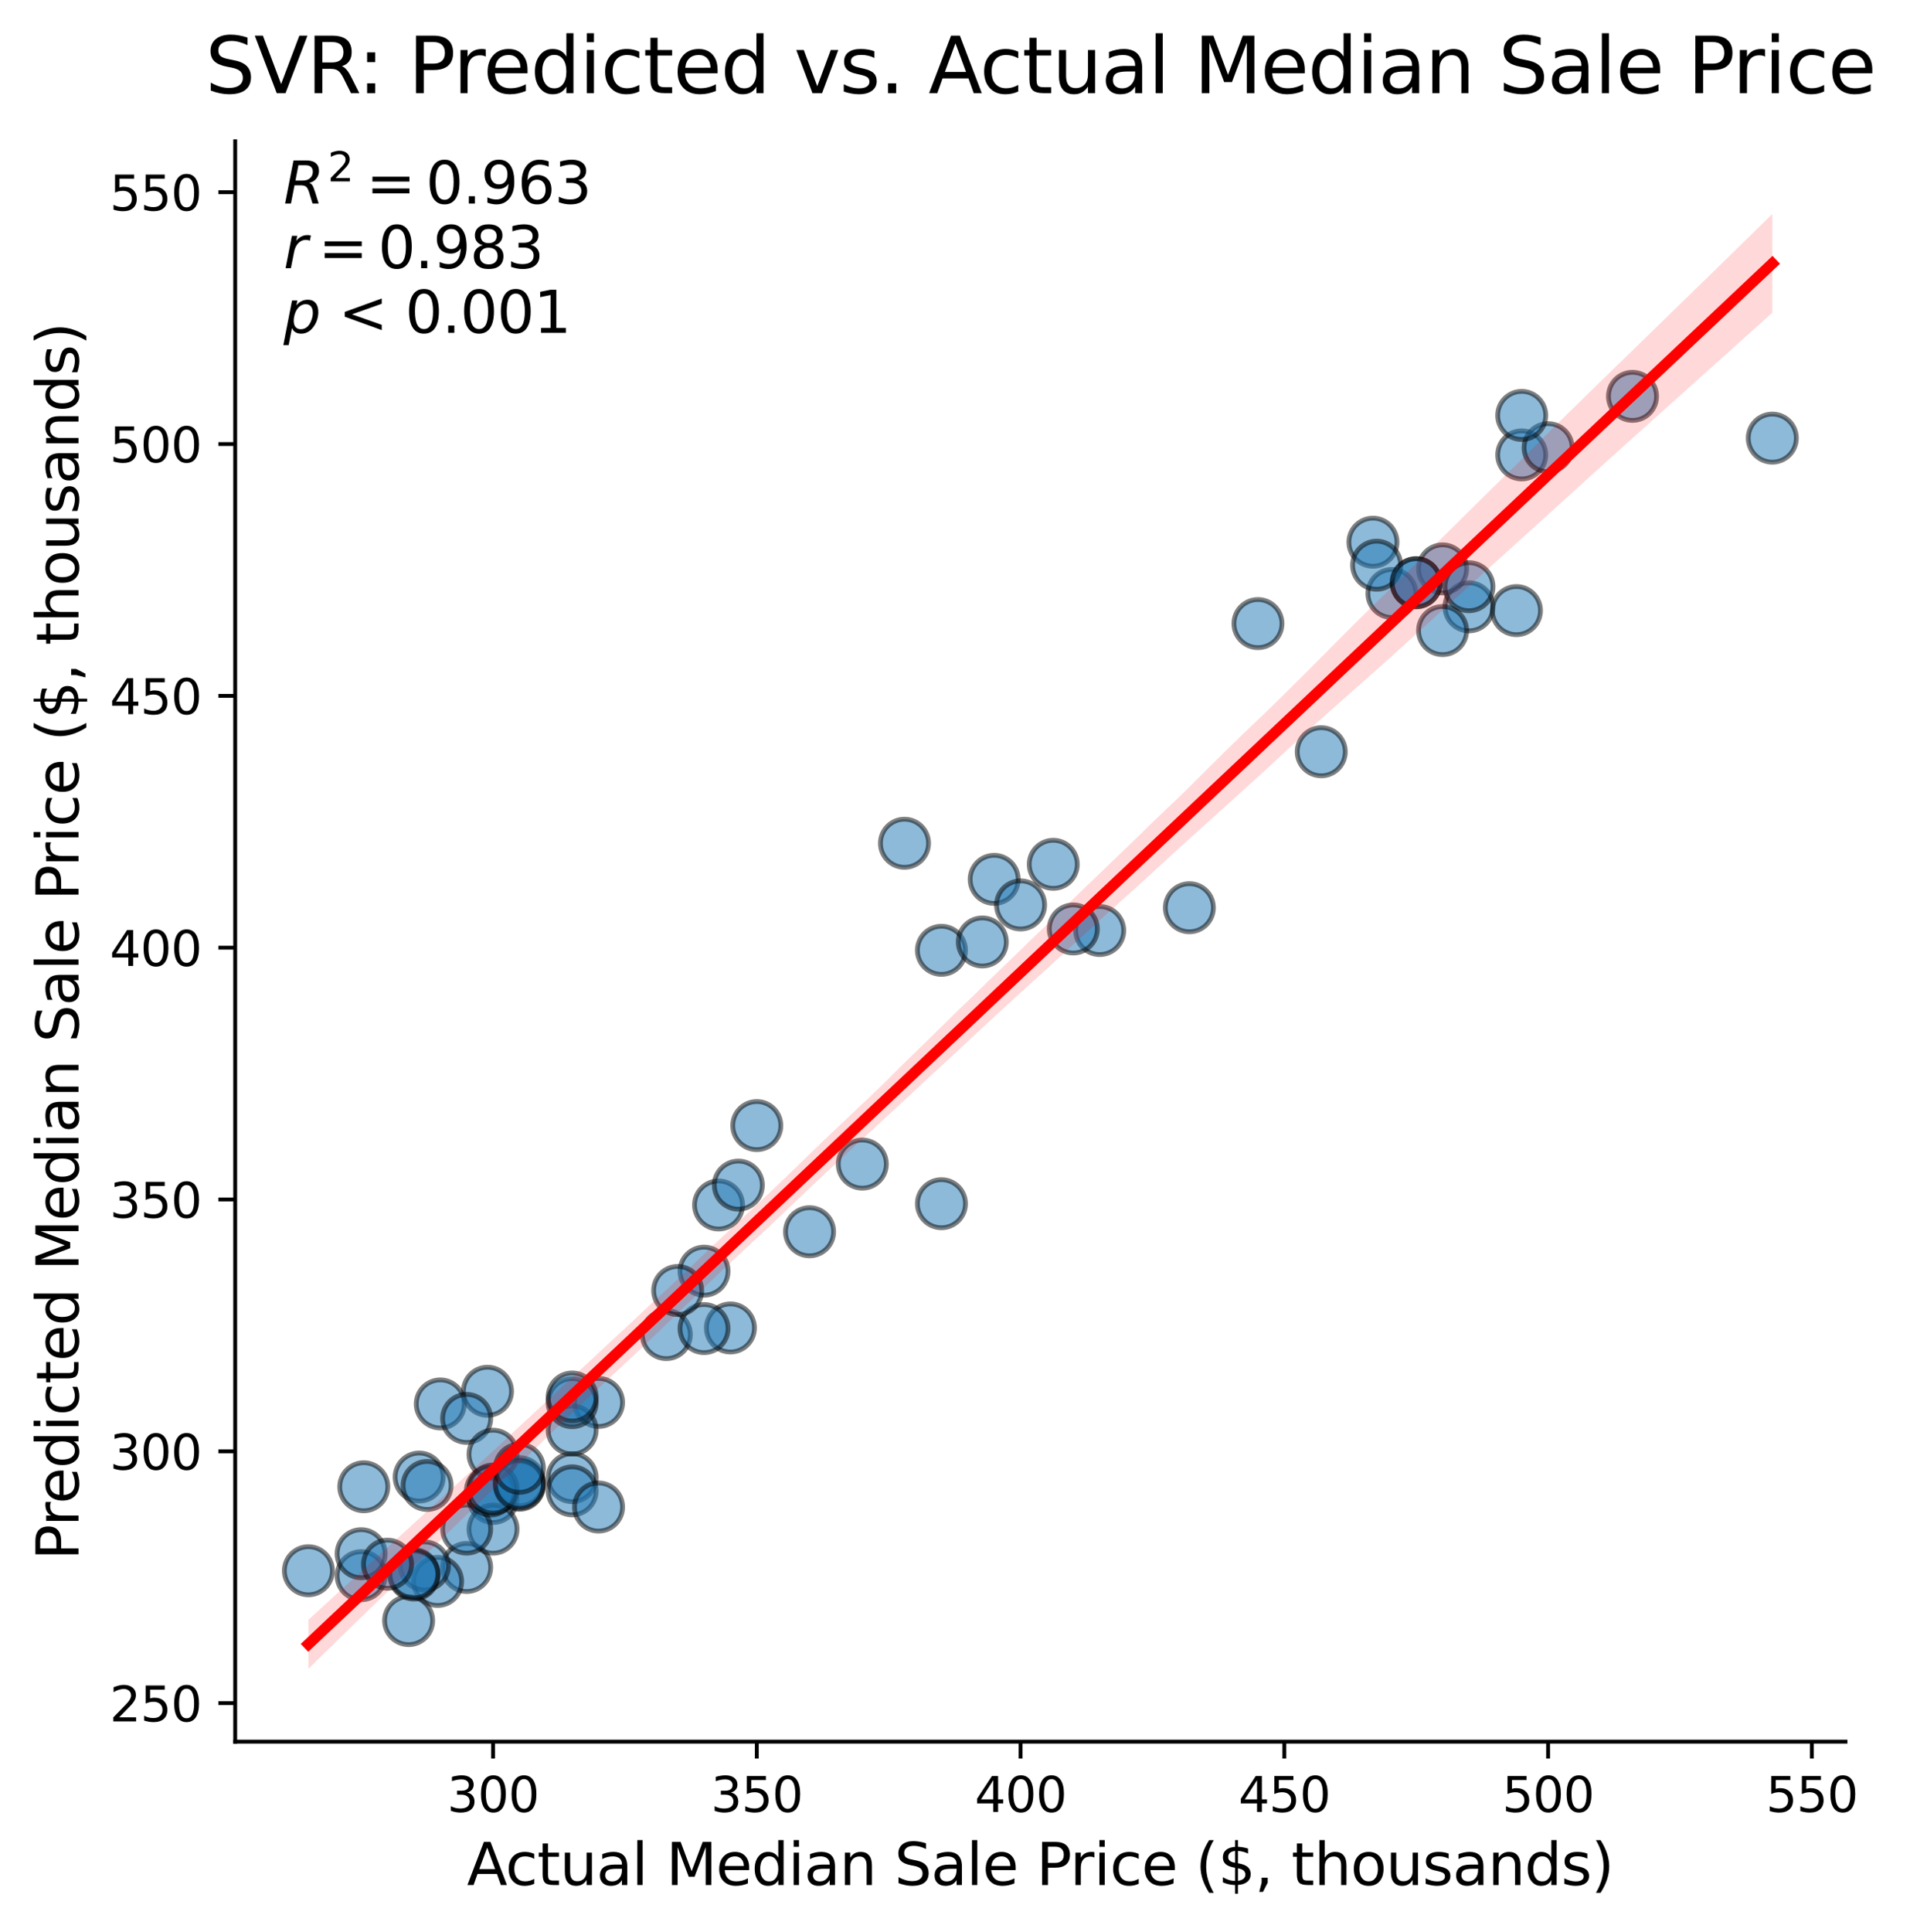 <?xml version="1.0" encoding="utf-8" standalone="no"?>
<!DOCTYPE svg PUBLIC "-//W3C//DTD SVG 1.1//EN"
  "http://www.w3.org/Graphics/SVG/1.1/DTD/svg11.dtd">
<svg xmlns:xlink="http://www.w3.org/1999/xlink" width="397.113pt" height="401.489pt" viewBox="0 0 397.113 401.489" xmlns="http://www.w3.org/2000/svg" version="1.1">
 <defs>
  <style type="text/css">*{stroke-linejoin: round; stroke-linecap: butt}</style>
 </defs>
 <g id="figure_1">
  <g id="patch_1">
   <path d="M 0 401.489 
L 397.113 401.489 
L 397.113 0 
L 0 0 
z
" style="fill: #ffffff"/>
  </g>
  <g id="axes_1">
   <g id="patch_2">
    <path d="M 48.901 361.998 
L 383.701 361.998 
L 383.701 29.358 
L 48.901 29.358 
z
" style="fill: #ffffff"/>
   </g>
   <g id="PathCollection_1">
    <defs>
     <path id="m6be303593b" d="M 0 5 
C 1.326 5 2.598 4.473 3.536 3.536 
C 4.473 2.598 5 1.326 5 0 
C 5 -1.326 4.473 -2.598 3.536 -3.536 
C 2.598 -4.473 1.326 -5 0 -5 
C -1.326 -5 -2.598 -4.473 -3.536 -3.536 
C -4.473 -2.598 -5 -1.326 -5 0 
C -5 1.326 -4.473 2.598 -3.536 3.536 
C -2.598 4.473 -1.326 5 0 5 
z
" style="stroke: #000000; stroke-opacity: 0.5"/>
    </defs>
    <g clip-path="url(#pb6126ffb0b)">
     <use xlink:href="#m6be303593b" x="124.444" y="291.492" style="fill: #1f77b4; fill-opacity: 0.5; stroke: #000000; stroke-opacity: 0.5"/>
     <use xlink:href="#m6be303593b" x="195.736" y="197.517" style="fill: #1f77b4; fill-opacity: 0.5; stroke: #000000; stroke-opacity: 0.5"/>
     <use xlink:href="#m6be303593b" x="228.64" y="193.409" style="fill: #1f77b4; fill-opacity: 0.5; stroke: #000000; stroke-opacity: 0.5"/>
     <use xlink:href="#m6be303593b" x="75.087" y="327.503" style="fill: #1f77b4; fill-opacity: 0.5; stroke: #000000; stroke-opacity: 0.5"/>
     <use xlink:href="#m6be303593b" x="223.156" y="193.083" style="fill: #1f77b4; fill-opacity: 0.5; stroke: #000000; stroke-opacity: 0.5"/>
     <use xlink:href="#m6be303593b" x="87.152" y="307.001" style="fill: #1f77b4; fill-opacity: 0.5; stroke: #000000; stroke-opacity: 0.5"/>
     <use xlink:href="#m6be303593b" x="289.395" y="123.354" style="fill: #1f77b4; fill-opacity: 0.5; stroke: #000000; stroke-opacity: 0.5"/>
     <use xlink:href="#m6be303593b" x="101.356" y="289.172" style="fill: #1f77b4; fill-opacity: 0.5; stroke: #000000; stroke-opacity: 0.5"/>
     <use xlink:href="#m6be303593b" x="305.417" y="126.125" style="fill: #1f77b4; fill-opacity: 0.5; stroke: #000000; stroke-opacity: 0.5"/>
     <use xlink:href="#m6be303593b" x="91.54" y="291.804" style="fill: #1f77b4; fill-opacity: 0.5; stroke: #000000; stroke-opacity: 0.5"/>
     <use xlink:href="#m6be303593b" x="97.024" y="325.791" style="fill: #1f77b4; fill-opacity: 0.5; stroke: #000000; stroke-opacity: 0.5"/>
     <use xlink:href="#m6be303593b" x="102.508" y="311.457" style="fill: #1f77b4; fill-opacity: 0.5; stroke: #000000; stroke-opacity: 0.5"/>
     <use xlink:href="#m6be303593b" x="118.96" y="307.127" style="fill: #1f77b4; fill-opacity: 0.5; stroke: #000000; stroke-opacity: 0.5"/>
     <use xlink:href="#m6be303593b" x="274.706" y="156.247" style="fill: #1f77b4; fill-opacity: 0.5; stroke: #000000; stroke-opacity: 0.5"/>
     <use xlink:href="#m6be303593b" x="206.704" y="182.771" style="fill: #1f77b4; fill-opacity: 0.5; stroke: #000000; stroke-opacity: 0.5"/>
     <use xlink:href="#m6be303593b" x="368.483" y="91.065" style="fill: #1f77b4; fill-opacity: 0.5; stroke: #000000; stroke-opacity: 0.5"/>
     <use xlink:href="#m6be303593b" x="64.119" y="326.473" style="fill: #1f77b4; fill-opacity: 0.5; stroke: #000000; stroke-opacity: 0.5"/>
     <use xlink:href="#m6be303593b" x="299.933" y="118.244" style="fill: #1f77b4; fill-opacity: 0.5; stroke: #000000; stroke-opacity: 0.5"/>
     <use xlink:href="#m6be303593b" x="102.508" y="317.83" style="fill: #1f77b4; fill-opacity: 0.5; stroke: #000000; stroke-opacity: 0.5"/>
     <use xlink:href="#m6be303593b" x="247.286" y="188.668" style="fill: #1f77b4; fill-opacity: 0.5; stroke: #000000; stroke-opacity: 0.5"/>
     <use xlink:href="#m6be303593b" x="151.864" y="276.015" style="fill: #1f77b4; fill-opacity: 0.5; stroke: #000000; stroke-opacity: 0.5"/>
     <use xlink:href="#m6be303593b" x="90.991" y="328.693" style="fill: #1f77b4; fill-opacity: 0.5; stroke: #000000; stroke-opacity: 0.5"/>
     <use xlink:href="#m6be303593b" x="88.249" y="325.471" style="fill: #1f77b4; fill-opacity: 0.5; stroke: #000000; stroke-opacity: 0.5"/>
     <use xlink:href="#m6be303593b" x="339.418" y="82.378" style="fill: #1f77b4; fill-opacity: 0.5; stroke: #000000; stroke-opacity: 0.5"/>
     <use xlink:href="#m6be303593b" x="118.96" y="297.217" style="fill: #1f77b4; fill-opacity: 0.5; stroke: #000000; stroke-opacity: 0.5"/>
     <use xlink:href="#m6be303593b" x="118.96" y="291.538" style="fill: #1f77b4; fill-opacity: 0.5; stroke: #000000; stroke-opacity: 0.5"/>
     <use xlink:href="#m6be303593b" x="294.449" y="121.143" style="fill: #1f77b4; fill-opacity: 0.5; stroke: #000000; stroke-opacity: 0.5"/>
     <use xlink:href="#m6be303593b" x="316.385" y="94.549" style="fill: #1f77b4; fill-opacity: 0.5; stroke: #000000; stroke-opacity: 0.5"/>
     <use xlink:href="#m6be303593b" x="149.396" y="250.451" style="fill: #1f77b4; fill-opacity: 0.5; stroke: #000000; stroke-opacity: 0.5"/>
     <use xlink:href="#m6be303593b" x="84.959" y="336.837" style="fill: #1f77b4; fill-opacity: 0.5; stroke: #000000; stroke-opacity: 0.5"/>
     <use xlink:href="#m6be303593b" x="97.024" y="317.822" style="fill: #1f77b4; fill-opacity: 0.5; stroke: #000000; stroke-opacity: 0.5"/>
     <use xlink:href="#m6be303593b" x="285.455" y="112.696" style="fill: #1f77b4; fill-opacity: 0.5; stroke: #000000; stroke-opacity: 0.5"/>
     <use xlink:href="#m6be303593b" x="75.636" y="309.016" style="fill: #1f77b4; fill-opacity: 0.5; stroke: #000000; stroke-opacity: 0.5"/>
     <use xlink:href="#m6be303593b" x="138.538" y="277.391" style="fill: #1f77b4; fill-opacity: 0.5; stroke: #000000; stroke-opacity: 0.5"/>
     <use xlink:href="#m6be303593b" x="107.992" y="307.966" style="fill: #1f77b4; fill-opacity: 0.5; stroke: #000000; stroke-opacity: 0.5"/>
     <use xlink:href="#m6be303593b" x="75.087" y="322.933" style="fill: #1f77b4; fill-opacity: 0.5; stroke: #000000; stroke-opacity: 0.5"/>
     <use xlink:href="#m6be303593b" x="97.024" y="294.811" style="fill: #1f77b4; fill-opacity: 0.5; stroke: #000000; stroke-opacity: 0.5"/>
     <use xlink:href="#m6be303593b" x="188.058" y="175.27" style="fill: #1f77b4; fill-opacity: 0.5; stroke: #000000; stroke-opacity: 0.5"/>
     <use xlink:href="#m6be303593b" x="146.38" y="276.143" style="fill: #1f77b4; fill-opacity: 0.5; stroke: #000000; stroke-opacity: 0.5"/>
     <use xlink:href="#m6be303593b" x="157.348" y="233.951" style="fill: #1f77b4; fill-opacity: 0.5; stroke: #000000; stroke-opacity: 0.5"/>
     <use xlink:href="#m6be303593b" x="286.223" y="117.477" style="fill: #1f77b4; fill-opacity: 0.5; stroke: #000000; stroke-opacity: 0.5"/>
     <use xlink:href="#m6be303593b" x="195.736" y="250.188" style="fill: #1f77b4; fill-opacity: 0.5; stroke: #000000; stroke-opacity: 0.5"/>
     <use xlink:href="#m6be303593b" x="118.96" y="290.366" style="fill: #1f77b4; fill-opacity: 0.5; stroke: #000000; stroke-opacity: 0.5"/>
     <use xlink:href="#m6be303593b" x="107.992" y="308.712" style="fill: #1f77b4; fill-opacity: 0.5; stroke: #000000; stroke-opacity: 0.5"/>
     <use xlink:href="#m6be303593b" x="146.38" y="264.213" style="fill: #1f77b4; fill-opacity: 0.5; stroke: #000000; stroke-opacity: 0.5"/>
     <use xlink:href="#m6be303593b" x="101.959" y="309.896" style="fill: #1f77b4; fill-opacity: 0.5; stroke: #000000; stroke-opacity: 0.5"/>
     <use xlink:href="#m6be303593b" x="305.417" y="121.946" style="fill: #1f77b4; fill-opacity: 0.5; stroke: #000000; stroke-opacity: 0.5"/>
     <use xlink:href="#m6be303593b" x="204.236" y="195.784" style="fill: #1f77b4; fill-opacity: 0.5; stroke: #000000; stroke-opacity: 0.5"/>
     <use xlink:href="#m6be303593b" x="86.056" y="327.369" style="fill: #1f77b4; fill-opacity: 0.5; stroke: #000000; stroke-opacity: 0.5"/>
     <use xlink:href="#m6be303593b" x="102.508" y="302.264" style="fill: #1f77b4; fill-opacity: 0.5; stroke: #000000; stroke-opacity: 0.5"/>
     <use xlink:href="#m6be303593b" x="118.96" y="309.87" style="fill: #1f77b4; fill-opacity: 0.5; stroke: #000000; stroke-opacity: 0.5"/>
     <use xlink:href="#m6be303593b" x="218.988" y="179.644" style="fill: #1f77b4; fill-opacity: 0.5; stroke: #000000; stroke-opacity: 0.5"/>
     <use xlink:href="#m6be303593b" x="179.284" y="241.952" style="fill: #1f77b4; fill-opacity: 0.5; stroke: #000000; stroke-opacity: 0.5"/>
     <use xlink:href="#m6be303593b" x="153.509" y="246.326" style="fill: #1f77b4; fill-opacity: 0.5; stroke: #000000; stroke-opacity: 0.5"/>
     <use xlink:href="#m6be303593b" x="212.188" y="188.088" style="fill: #1f77b4; fill-opacity: 0.5; stroke: #000000; stroke-opacity: 0.5"/>
     <use xlink:href="#m6be303593b" x="124.444" y="313.229" style="fill: #1f77b4; fill-opacity: 0.5; stroke: #000000; stroke-opacity: 0.5"/>
     <use xlink:href="#m6be303593b" x="321.869" y="93.048" style="fill: #1f77b4; fill-opacity: 0.5; stroke: #000000; stroke-opacity: 0.5"/>
     <use xlink:href="#m6be303593b" x="261.544" y="129.612" style="fill: #1f77b4; fill-opacity: 0.5; stroke: #000000; stroke-opacity: 0.5"/>
     <use xlink:href="#m6be303593b" x="102.508" y="309.486" style="fill: #1f77b4; fill-opacity: 0.5; stroke: #000000; stroke-opacity: 0.5"/>
     <use xlink:href="#m6be303593b" x="86.056" y="327.098" style="fill: #1f77b4; fill-opacity: 0.5; stroke: #000000; stroke-opacity: 0.5"/>
     <use xlink:href="#m6be303593b" x="107.992" y="308.486" style="fill: #1f77b4; fill-opacity: 0.5; stroke: #000000; stroke-opacity: 0.5"/>
     <use xlink:href="#m6be303593b" x="315.288" y="126.914" style="fill: #1f77b4; fill-opacity: 0.5; stroke: #000000; stroke-opacity: 0.5"/>
     <use xlink:href="#m6be303593b" x="80.572" y="325.112" style="fill: #1f77b4; fill-opacity: 0.5; stroke: #000000; stroke-opacity: 0.5"/>
     <use xlink:href="#m6be303593b" x="107.992" y="305.182" style="fill: #1f77b4; fill-opacity: 0.5; stroke: #000000; stroke-opacity: 0.5"/>
     <use xlink:href="#m6be303593b" x="316.385" y="86.345" style="fill: #1f77b4; fill-opacity: 0.5; stroke: #000000; stroke-opacity: 0.5"/>
     <use xlink:href="#m6be303593b" x="168.316" y="256.016" style="fill: #1f77b4; fill-opacity: 0.5; stroke: #000000; stroke-opacity: 0.5"/>
     <use xlink:href="#m6be303593b" x="294.449" y="121.095" style="fill: #1f77b4; fill-opacity: 0.5; stroke: #000000; stroke-opacity: 0.5"/>
     <use xlink:href="#m6be303593b" x="299.933" y="131.063" style="fill: #1f77b4; fill-opacity: 0.5; stroke: #000000; stroke-opacity: 0.5"/>
     <use xlink:href="#m6be303593b" x="88.798" y="308.746" style="fill: #1f77b4; fill-opacity: 0.5; stroke: #000000; stroke-opacity: 0.5"/>
     <use xlink:href="#m6be303593b" x="140.896" y="268.222" style="fill: #1f77b4; fill-opacity: 0.5; stroke: #000000; stroke-opacity: 0.5"/>
    </g>
   </g>
   <g id="PolyCollection_1">
    <path d="M 64.119 336.686 
L 64.119 346.877 
L 67.194 343.838 
L 70.268 340.861 
L 73.343 337.846 
L 76.417 334.861 
L 79.491 331.879 
L 82.566 328.893 
L 85.64 325.906 
L 88.714 322.911 
L 91.789 319.896 
L 94.863 316.936 
L 97.938 313.957 
L 101.012 310.982 
L 104.086 308.03 
L 107.161 305.058 
L 110.235 302.106 
L 113.31 299.115 
L 116.384 296.18 
L 119.458 293.217 
L 122.533 290.308 
L 125.607 287.441 
L 128.681 284.602 
L 131.756 281.714 
L 134.83 278.795 
L 137.905 275.858 
L 140.979 272.888 
L 144.053 269.949 
L 147.128 266.951 
L 150.202 263.982 
L 153.276 261.137 
L 156.351 258.265 
L 159.425 255.43 
L 162.5 252.502 
L 165.574 249.573 
L 168.648 246.644 
L 171.723 243.751 
L 174.797 240.884 
L 177.871 238.033 
L 180.946 235.228 
L 184.02 232.401 
L 187.095 229.566 
L 190.169 226.698 
L 193.243 223.834 
L 196.318 221.007 
L 199.392 218.173 
L 202.467 215.298 
L 205.541 212.427 
L 208.615 209.61 
L 211.69 206.796 
L 214.764 203.985 
L 217.838 201.207 
L 220.913 198.378 
L 223.987 195.549 
L 227.062 192.744 
L 230.136 189.918 
L 233.21 187.156 
L 236.285 184.409 
L 239.359 181.603 
L 242.433 178.779 
L 245.508 175.963 
L 248.582 173.194 
L 251.657 170.423 
L 254.731 167.65 
L 257.805 164.845 
L 260.88 162.09 
L 263.954 159.274 
L 267.029 156.426 
L 270.103 153.578 
L 273.177 150.757 
L 276.252 148.035 
L 279.326 145.312 
L 282.4 142.588 
L 285.475 139.865 
L 288.549 137.123 
L 291.624 134.339 
L 294.698 131.555 
L 297.772 128.765 
L 300.847 125.964 
L 303.921 123.199 
L 306.995 120.42 
L 310.07 117.637 
L 313.144 114.854 
L 316.219 112.071 
L 319.293 109.287 
L 322.367 106.502 
L 325.442 103.716 
L 328.516 100.931 
L 331.591 98.146 
L 334.665 95.353 
L 337.739 92.595 
L 340.814 89.837 
L 343.888 87.079 
L 346.962 84.321 
L 350.037 81.564 
L 353.111 78.806 
L 356.186 76.052 
L 359.26 73.304 
L 362.334 70.528 
L 365.409 67.77 
L 368.483 65.012 
L 368.483 44.477 
L 368.483 44.477 
L 365.409 47.486 
L 362.334 50.495 
L 359.26 53.504 
L 356.186 56.506 
L 353.111 59.5 
L 350.037 62.495 
L 346.962 65.489 
L 343.888 68.483 
L 340.814 71.477 
L 337.739 74.465 
L 334.665 77.447 
L 331.591 80.445 
L 328.516 83.455 
L 325.442 86.45 
L 322.367 89.489 
L 319.293 92.556 
L 316.219 95.623 
L 313.144 98.643 
L 310.07 101.653 
L 306.995 104.69 
L 303.921 107.733 
L 300.847 110.777 
L 297.772 113.82 
L 294.698 116.861 
L 291.624 119.855 
L 288.549 122.849 
L 285.475 125.855 
L 282.4 128.894 
L 279.326 131.954 
L 276.252 135.052 
L 273.177 138.151 
L 270.103 141.218 
L 267.029 144.262 
L 263.954 147.276 
L 260.88 150.223 
L 257.805 153.168 
L 254.731 156.158 
L 251.657 159.211 
L 248.582 162.265 
L 245.508 165.315 
L 242.433 168.241 
L 239.359 171.17 
L 236.285 174.185 
L 233.21 177.142 
L 230.136 180.101 
L 227.062 183.06 
L 223.987 186.018 
L 220.913 189.036 
L 217.838 191.998 
L 214.764 194.939 
L 211.69 197.942 
L 208.615 200.898 
L 205.541 203.856 
L 202.467 206.865 
L 199.392 209.802 
L 196.318 212.828 
L 193.243 215.85 
L 190.169 218.837 
L 187.095 221.829 
L 184.02 224.916 
L 180.946 227.89 
L 177.871 230.775 
L 174.797 233.702 
L 171.723 236.602 
L 168.648 239.559 
L 165.574 242.553 
L 162.5 245.518 
L 159.425 248.445 
L 156.351 251.333 
L 153.276 254.201 
L 150.202 257.063 
L 147.128 259.936 
L 144.053 262.892 
L 140.979 265.813 
L 137.905 268.676 
L 134.83 271.498 
L 131.756 274.406 
L 128.681 277.248 
L 125.607 280.119 
L 122.533 282.992 
L 119.458 285.814 
L 116.384 288.659 
L 113.31 291.55 
L 110.235 294.423 
L 107.161 297.262 
L 104.086 300.135 
L 101.012 302.945 
L 97.938 305.759 
L 94.863 308.579 
L 91.789 311.373 
L 88.714 314.183 
L 85.64 316.992 
L 82.566 319.801 
L 79.491 322.611 
L 76.417 325.42 
L 73.343 328.229 
L 70.268 331.038 
L 67.194 333.848 
L 64.119 336.686 
z
" clip-path="url(#pb6126ffb0b)" style="fill: #ff0000; fill-opacity: 0.15"/>
   </g>
   <g id="matplotlib.axis_1">
    <g id="xtick_1">
     <g id="line2d_1">
      <defs>
       <path id="m1316bc48d5" d="M 0 0 
L 0 3.5 
" style="stroke: #000000; stroke-width: 0.8"/>
      </defs>
      <g>
       <use xlink:href="#m1316bc48d5" x="102.508" y="361.998" style="stroke: #000000; stroke-width: 0.8"/>
      </g>
     </g>
     <g id="text_1">
      <!-- 300 -->
      <g transform="translate(92.964 376.596) scale(0.1 -0.1)">
       <defs>
        <path id="DejaVuSans-33" d="M 2597 2516 
Q 3050 2419 3304 2112 
Q 3559 1806 3559 1356 
Q 3559 666 3084 287 
Q 2609 -91 1734 -91 
Q 1441 -91 1130 -33 
Q 819 25 488 141 
L 488 750 
Q 750 597 1062 519 
Q 1375 441 1716 441 
Q 2309 441 2620 675 
Q 2931 909 2931 1356 
Q 2931 1769 2642 2001 
Q 2353 2234 1838 2234 
L 1294 2234 
L 1294 2753 
L 1863 2753 
Q 2328 2753 2575 2939 
Q 2822 3125 2822 3475 
Q 2822 3834 2567 4026 
Q 2313 4219 1838 4219 
Q 1578 4219 1281 4162 
Q 984 4106 628 3988 
L 628 4550 
Q 988 4650 1302 4700 
Q 1616 4750 1894 4750 
Q 2613 4750 3031 4423 
Q 3450 4097 3450 3541 
Q 3450 3153 3228 2886 
Q 3006 2619 2597 2516 
z
" transform="scale(0.016)"/>
        <path id="DejaVuSans-30" d="M 2034 4250 
Q 1547 4250 1301 3770 
Q 1056 3291 1056 2328 
Q 1056 1369 1301 889 
Q 1547 409 2034 409 
Q 2525 409 2770 889 
Q 3016 1369 3016 2328 
Q 3016 3291 2770 3770 
Q 2525 4250 2034 4250 
z
M 2034 4750 
Q 2819 4750 3233 4129 
Q 3647 3509 3647 2328 
Q 3647 1150 3233 529 
Q 2819 -91 2034 -91 
Q 1250 -91 836 529 
Q 422 1150 422 2328 
Q 422 3509 836 4129 
Q 1250 4750 2034 4750 
z
" transform="scale(0.016)"/>
       </defs>
       <use xlink:href="#DejaVuSans-33"/>
       <use xlink:href="#DejaVuSans-30" x="63.623"/>
       <use xlink:href="#DejaVuSans-30" x="127.246"/>
      </g>
     </g>
    </g>
    <g id="xtick_2">
     <g id="line2d_2">
      <g>
       <use xlink:href="#m1316bc48d5" x="157.348" y="361.998" style="stroke: #000000; stroke-width: 0.8"/>
      </g>
     </g>
     <g id="text_2">
      <!-- 350 -->
      <g transform="translate(147.804 376.596) scale(0.1 -0.1)">
       <defs>
        <path id="DejaVuSans-35" d="M 691 4666 
L 3169 4666 
L 3169 4134 
L 1269 4134 
L 1269 2991 
Q 1406 3038 1543 3061 
Q 1681 3084 1819 3084 
Q 2600 3084 3056 2656 
Q 3513 2228 3513 1497 
Q 3513 744 3044 326 
Q 2575 -91 1722 -91 
Q 1428 -91 1123 -41 
Q 819 9 494 109 
L 494 744 
Q 775 591 1075 516 
Q 1375 441 1709 441 
Q 2250 441 2565 725 
Q 2881 1009 2881 1497 
Q 2881 1984 2565 2268 
Q 2250 2553 1709 2553 
Q 1456 2553 1204 2497 
Q 953 2441 691 2322 
L 691 4666 
z
" transform="scale(0.016)"/>
       </defs>
       <use xlink:href="#DejaVuSans-33"/>
       <use xlink:href="#DejaVuSans-35" x="63.623"/>
       <use xlink:href="#DejaVuSans-30" x="127.246"/>
      </g>
     </g>
    </g>
    <g id="xtick_3">
     <g id="line2d_3">
      <g>
       <use xlink:href="#m1316bc48d5" x="212.188" y="361.998" style="stroke: #000000; stroke-width: 0.8"/>
      </g>
     </g>
     <g id="text_3">
      <!-- 400 -->
      <g transform="translate(202.644 376.596) scale(0.1 -0.1)">
       <defs>
        <path id="DejaVuSans-34" d="M 2419 4116 
L 825 1625 
L 2419 1625 
L 2419 4116 
z
M 2253 4666 
L 3047 4666 
L 3047 1625 
L 3713 1625 
L 3713 1100 
L 3047 1100 
L 3047 0 
L 2419 0 
L 2419 1100 
L 313 1100 
L 313 1709 
L 2253 4666 
z
" transform="scale(0.016)"/>
       </defs>
       <use xlink:href="#DejaVuSans-34"/>
       <use xlink:href="#DejaVuSans-30" x="63.623"/>
       <use xlink:href="#DejaVuSans-30" x="127.246"/>
      </g>
     </g>
    </g>
    <g id="xtick_4">
     <g id="line2d_4">
      <g>
       <use xlink:href="#m1316bc48d5" x="267.029" y="361.998" style="stroke: #000000; stroke-width: 0.8"/>
      </g>
     </g>
     <g id="text_4">
      <!-- 450 -->
      <g transform="translate(257.485 376.596) scale(0.1 -0.1)">
       <use xlink:href="#DejaVuSans-34"/>
       <use xlink:href="#DejaVuSans-35" x="63.623"/>
       <use xlink:href="#DejaVuSans-30" x="127.246"/>
      </g>
     </g>
    </g>
    <g id="xtick_5">
     <g id="line2d_5">
      <g>
       <use xlink:href="#m1316bc48d5" x="321.869" y="361.998" style="stroke: #000000; stroke-width: 0.8"/>
      </g>
     </g>
     <g id="text_5">
      <!-- 500 -->
      <g transform="translate(312.325 376.596) scale(0.1 -0.1)">
       <use xlink:href="#DejaVuSans-35"/>
       <use xlink:href="#DejaVuSans-30" x="63.623"/>
       <use xlink:href="#DejaVuSans-30" x="127.246"/>
      </g>
     </g>
    </g>
    <g id="xtick_6">
     <g id="line2d_6">
      <g>
       <use xlink:href="#m1316bc48d5" x="376.709" y="361.998" style="stroke: #000000; stroke-width: 0.8"/>
      </g>
     </g>
     <g id="text_6">
      <!-- 550 -->
      <g transform="translate(367.165 376.596) scale(0.1 -0.1)">
       <use xlink:href="#DejaVuSans-35"/>
       <use xlink:href="#DejaVuSans-35" x="63.623"/>
       <use xlink:href="#DejaVuSans-30" x="127.246"/>
      </g>
     </g>
    </g>
    <g id="text_7">
     <!-- Actual Median Sale Price ($, thousands) -->
     <g transform="translate(97.09 391.794) scale(0.12 -0.12)">
      <defs>
       <path id="DejaVuSans-41" d="M 2188 4044 
L 1331 1722 
L 3047 1722 
L 2188 4044 
z
M 1831 4666 
L 2547 4666 
L 4325 0 
L 3669 0 
L 3244 1197 
L 1141 1197 
L 716 0 
L 50 0 
L 1831 4666 
z
" transform="scale(0.016)"/>
       <path id="DejaVuSans-63" d="M 3122 3366 
L 3122 2828 
Q 2878 2963 2633 3030 
Q 2388 3097 2138 3097 
Q 1578 3097 1268 2742 
Q 959 2388 959 1747 
Q 959 1106 1268 751 
Q 1578 397 2138 397 
Q 2388 397 2633 464 
Q 2878 531 3122 666 
L 3122 134 
Q 2881 22 2623 -34 
Q 2366 -91 2075 -91 
Q 1284 -91 818 406 
Q 353 903 353 1747 
Q 353 2603 823 3093 
Q 1294 3584 2113 3584 
Q 2378 3584 2631 3529 
Q 2884 3475 3122 3366 
z
" transform="scale(0.016)"/>
       <path id="DejaVuSans-74" d="M 1172 4494 
L 1172 3500 
L 2356 3500 
L 2356 3053 
L 1172 3053 
L 1172 1153 
Q 1172 725 1289 603 
Q 1406 481 1766 481 
L 2356 481 
L 2356 0 
L 1766 0 
Q 1100 0 847 248 
Q 594 497 594 1153 
L 594 3053 
L 172 3053 
L 172 3500 
L 594 3500 
L 594 4494 
L 1172 4494 
z
" transform="scale(0.016)"/>
       <path id="DejaVuSans-75" d="M 544 1381 
L 544 3500 
L 1119 3500 
L 1119 1403 
Q 1119 906 1312 657 
Q 1506 409 1894 409 
Q 2359 409 2629 706 
Q 2900 1003 2900 1516 
L 2900 3500 
L 3475 3500 
L 3475 0 
L 2900 0 
L 2900 538 
Q 2691 219 2414 64 
Q 2138 -91 1772 -91 
Q 1169 -91 856 284 
Q 544 659 544 1381 
z
M 1991 3584 
L 1991 3584 
z
" transform="scale(0.016)"/>
       <path id="DejaVuSans-61" d="M 2194 1759 
Q 1497 1759 1228 1600 
Q 959 1441 959 1056 
Q 959 750 1161 570 
Q 1363 391 1709 391 
Q 2188 391 2477 730 
Q 2766 1069 2766 1631 
L 2766 1759 
L 2194 1759 
z
M 3341 1997 
L 3341 0 
L 2766 0 
L 2766 531 
Q 2569 213 2275 61 
Q 1981 -91 1556 -91 
Q 1019 -91 701 211 
Q 384 513 384 1019 
Q 384 1609 779 1909 
Q 1175 2209 1959 2209 
L 2766 2209 
L 2766 2266 
Q 2766 2663 2505 2880 
Q 2244 3097 1772 3097 
Q 1472 3097 1187 3025 
Q 903 2953 641 2809 
L 641 3341 
Q 956 3463 1253 3523 
Q 1550 3584 1831 3584 
Q 2591 3584 2966 3190 
Q 3341 2797 3341 1997 
z
" transform="scale(0.016)"/>
       <path id="DejaVuSans-6c" d="M 603 4863 
L 1178 4863 
L 1178 0 
L 603 0 
L 603 4863 
z
" transform="scale(0.016)"/>
       <path id="DejaVuSans-20" transform="scale(0.016)"/>
       <path id="DejaVuSans-4d" d="M 628 4666 
L 1569 4666 
L 2759 1491 
L 3956 4666 
L 4897 4666 
L 4897 0 
L 4281 0 
L 4281 4097 
L 3078 897 
L 2444 897 
L 1241 4097 
L 1241 0 
L 628 0 
L 628 4666 
z
" transform="scale(0.016)"/>
       <path id="DejaVuSans-65" d="M 3597 1894 
L 3597 1613 
L 953 1613 
Q 991 1019 1311 708 
Q 1631 397 2203 397 
Q 2534 397 2845 478 
Q 3156 559 3463 722 
L 3463 178 
Q 3153 47 2828 -22 
Q 2503 -91 2169 -91 
Q 1331 -91 842 396 
Q 353 884 353 1716 
Q 353 2575 817 3079 
Q 1281 3584 2069 3584 
Q 2775 3584 3186 3129 
Q 3597 2675 3597 1894 
z
M 3022 2063 
Q 3016 2534 2758 2815 
Q 2500 3097 2075 3097 
Q 1594 3097 1305 2825 
Q 1016 2553 972 2059 
L 3022 2063 
z
" transform="scale(0.016)"/>
       <path id="DejaVuSans-64" d="M 2906 2969 
L 2906 4863 
L 3481 4863 
L 3481 0 
L 2906 0 
L 2906 525 
Q 2725 213 2448 61 
Q 2172 -91 1784 -91 
Q 1150 -91 751 415 
Q 353 922 353 1747 
Q 353 2572 751 3078 
Q 1150 3584 1784 3584 
Q 2172 3584 2448 3432 
Q 2725 3281 2906 2969 
z
M 947 1747 
Q 947 1113 1208 752 
Q 1469 391 1925 391 
Q 2381 391 2643 752 
Q 2906 1113 2906 1747 
Q 2906 2381 2643 2742 
Q 2381 3103 1925 3103 
Q 1469 3103 1208 2742 
Q 947 2381 947 1747 
z
" transform="scale(0.016)"/>
       <path id="DejaVuSans-69" d="M 603 3500 
L 1178 3500 
L 1178 0 
L 603 0 
L 603 3500 
z
M 603 4863 
L 1178 4863 
L 1178 4134 
L 603 4134 
L 603 4863 
z
" transform="scale(0.016)"/>
       <path id="DejaVuSans-6e" d="M 3513 2113 
L 3513 0 
L 2938 0 
L 2938 2094 
Q 2938 2591 2744 2837 
Q 2550 3084 2163 3084 
Q 1697 3084 1428 2787 
Q 1159 2491 1159 1978 
L 1159 0 
L 581 0 
L 581 3500 
L 1159 3500 
L 1159 2956 
Q 1366 3272 1645 3428 
Q 1925 3584 2291 3584 
Q 2894 3584 3203 3211 
Q 3513 2838 3513 2113 
z
" transform="scale(0.016)"/>
       <path id="DejaVuSans-53" d="M 3425 4513 
L 3425 3897 
Q 3066 4069 2747 4153 
Q 2428 4238 2131 4238 
Q 1616 4238 1336 4038 
Q 1056 3838 1056 3469 
Q 1056 3159 1242 3001 
Q 1428 2844 1947 2747 
L 2328 2669 
Q 3034 2534 3370 2195 
Q 3706 1856 3706 1288 
Q 3706 609 3251 259 
Q 2797 -91 1919 -91 
Q 1588 -91 1214 -16 
Q 841 59 441 206 
L 441 856 
Q 825 641 1194 531 
Q 1563 422 1919 422 
Q 2459 422 2753 634 
Q 3047 847 3047 1241 
Q 3047 1584 2836 1778 
Q 2625 1972 2144 2069 
L 1759 2144 
Q 1053 2284 737 2584 
Q 422 2884 422 3419 
Q 422 4038 858 4394 
Q 1294 4750 2059 4750 
Q 2388 4750 2728 4690 
Q 3069 4631 3425 4513 
z
" transform="scale(0.016)"/>
       <path id="DejaVuSans-50" d="M 1259 4147 
L 1259 2394 
L 2053 2394 
Q 2494 2394 2734 2622 
Q 2975 2850 2975 3272 
Q 2975 3691 2734 3919 
Q 2494 4147 2053 4147 
L 1259 4147 
z
M 628 4666 
L 2053 4666 
Q 2838 4666 3239 4311 
Q 3641 3956 3641 3272 
Q 3641 2581 3239 2228 
Q 2838 1875 2053 1875 
L 1259 1875 
L 1259 0 
L 628 0 
L 628 4666 
z
" transform="scale(0.016)"/>
       <path id="DejaVuSans-72" d="M 2631 2963 
Q 2534 3019 2420 3045 
Q 2306 3072 2169 3072 
Q 1681 3072 1420 2755 
Q 1159 2438 1159 1844 
L 1159 0 
L 581 0 
L 581 3500 
L 1159 3500 
L 1159 2956 
Q 1341 3275 1631 3429 
Q 1922 3584 2338 3584 
Q 2397 3584 2469 3576 
Q 2541 3569 2628 3553 
L 2631 2963 
z
" transform="scale(0.016)"/>
       <path id="DejaVuSans-28" d="M 1984 4856 
Q 1566 4138 1362 3434 
Q 1159 2731 1159 2009 
Q 1159 1288 1364 580 
Q 1569 -128 1984 -844 
L 1484 -844 
Q 1016 -109 783 600 
Q 550 1309 550 2009 
Q 550 2706 781 3412 
Q 1013 4119 1484 4856 
L 1984 4856 
z
" transform="scale(0.016)"/>
       <path id="DejaVuSans-24" d="M 2163 -941 
L 1850 -941 
L 1847 0 
Q 1519 6 1191 76 
Q 863 147 531 288 
L 531 850 
Q 850 650 1176 548 
Q 1503 447 1850 444 
L 1850 1869 
Q 1159 1981 845 2250 
Q 531 2519 531 2988 
Q 531 3497 872 3790 
Q 1213 4084 1850 4128 
L 1850 4863 
L 2163 4863 
L 2163 4138 
Q 2453 4125 2725 4076 
Q 2997 4028 3256 3944 
L 3256 3397 
Q 2997 3528 2723 3600 
Q 2450 3672 2163 3684 
L 2163 2350 
Q 2872 2241 3206 1959 
Q 3541 1678 3541 1191 
Q 3541 663 3186 358 
Q 2831 53 2163 6 
L 2163 -941 
z
M 1850 2406 
L 1850 3688 
Q 1488 3647 1297 3481 
Q 1106 3316 1106 3041 
Q 1106 2772 1282 2622 
Q 1459 2472 1850 2406 
z
M 2163 1806 
L 2163 453 
Q 2559 506 2761 678 
Q 2963 850 2963 1131 
Q 2963 1406 2770 1568 
Q 2578 1731 2163 1806 
z
" transform="scale(0.016)"/>
       <path id="DejaVuSans-2c" d="M 750 794 
L 1409 794 
L 1409 256 
L 897 -744 
L 494 -744 
L 750 256 
L 750 794 
z
" transform="scale(0.016)"/>
       <path id="DejaVuSans-68" d="M 3513 2113 
L 3513 0 
L 2938 0 
L 2938 2094 
Q 2938 2591 2744 2837 
Q 2550 3084 2163 3084 
Q 1697 3084 1428 2787 
Q 1159 2491 1159 1978 
L 1159 0 
L 581 0 
L 581 4863 
L 1159 4863 
L 1159 2956 
Q 1366 3272 1645 3428 
Q 1925 3584 2291 3584 
Q 2894 3584 3203 3211 
Q 3513 2838 3513 2113 
z
" transform="scale(0.016)"/>
       <path id="DejaVuSans-6f" d="M 1959 3097 
Q 1497 3097 1228 2736 
Q 959 2375 959 1747 
Q 959 1119 1226 758 
Q 1494 397 1959 397 
Q 2419 397 2687 759 
Q 2956 1122 2956 1747 
Q 2956 2369 2687 2733 
Q 2419 3097 1959 3097 
z
M 1959 3584 
Q 2709 3584 3137 3096 
Q 3566 2609 3566 1747 
Q 3566 888 3137 398 
Q 2709 -91 1959 -91 
Q 1206 -91 779 398 
Q 353 888 353 1747 
Q 353 2609 779 3096 
Q 1206 3584 1959 3584 
z
" transform="scale(0.016)"/>
       <path id="DejaVuSans-73" d="M 2834 3397 
L 2834 2853 
Q 2591 2978 2328 3040 
Q 2066 3103 1784 3103 
Q 1356 3103 1142 2972 
Q 928 2841 928 2578 
Q 928 2378 1081 2264 
Q 1234 2150 1697 2047 
L 1894 2003 
Q 2506 1872 2764 1633 
Q 3022 1394 3022 966 
Q 3022 478 2636 193 
Q 2250 -91 1575 -91 
Q 1294 -91 989 -36 
Q 684 19 347 128 
L 347 722 
Q 666 556 975 473 
Q 1284 391 1588 391 
Q 1994 391 2212 530 
Q 2431 669 2431 922 
Q 2431 1156 2273 1281 
Q 2116 1406 1581 1522 
L 1381 1569 
Q 847 1681 609 1914 
Q 372 2147 372 2553 
Q 372 3047 722 3315 
Q 1072 3584 1716 3584 
Q 2034 3584 2315 3537 
Q 2597 3491 2834 3397 
z
" transform="scale(0.016)"/>
       <path id="DejaVuSans-29" d="M 513 4856 
L 1013 4856 
Q 1481 4119 1714 3412 
Q 1947 2706 1947 2009 
Q 1947 1309 1714 600 
Q 1481 -109 1013 -844 
L 513 -844 
Q 928 -128 1133 580 
Q 1338 1288 1338 2009 
Q 1338 2731 1133 3434 
Q 928 4138 513 4856 
z
" transform="scale(0.016)"/>
      </defs>
      <use xlink:href="#DejaVuSans-41"/>
      <use xlink:href="#DejaVuSans-63" x="66.658"/>
      <use xlink:href="#DejaVuSans-74" x="121.639"/>
      <use xlink:href="#DejaVuSans-75" x="160.848"/>
      <use xlink:href="#DejaVuSans-61" x="224.227"/>
      <use xlink:href="#DejaVuSans-6c" x="285.506"/>
      <use xlink:href="#DejaVuSans-20" x="313.289"/>
      <use xlink:href="#DejaVuSans-4d" x="345.076"/>
      <use xlink:href="#DejaVuSans-65" x="431.355"/>
      <use xlink:href="#DejaVuSans-64" x="492.879"/>
      <use xlink:href="#DejaVuSans-69" x="556.355"/>
      <use xlink:href="#DejaVuSans-61" x="584.139"/>
      <use xlink:href="#DejaVuSans-6e" x="645.418"/>
      <use xlink:href="#DejaVuSans-20" x="708.797"/>
      <use xlink:href="#DejaVuSans-53" x="740.584"/>
      <use xlink:href="#DejaVuSans-61" x="804.061"/>
      <use xlink:href="#DejaVuSans-6c" x="865.34"/>
      <use xlink:href="#DejaVuSans-65" x="893.123"/>
      <use xlink:href="#DejaVuSans-20" x="954.646"/>
      <use xlink:href="#DejaVuSans-50" x="986.434"/>
      <use xlink:href="#DejaVuSans-72" x="1044.986"/>
      <use xlink:href="#DejaVuSans-69" x="1086.1"/>
      <use xlink:href="#DejaVuSans-63" x="1113.883"/>
      <use xlink:href="#DejaVuSans-65" x="1168.863"/>
      <use xlink:href="#DejaVuSans-20" x="1230.387"/>
      <use xlink:href="#DejaVuSans-28" x="1262.174"/>
      <use xlink:href="#DejaVuSans-24" x="1301.188"/>
      <use xlink:href="#DejaVuSans-2c" x="1364.811"/>
      <use xlink:href="#DejaVuSans-20" x="1396.598"/>
      <use xlink:href="#DejaVuSans-74" x="1428.385"/>
      <use xlink:href="#DejaVuSans-68" x="1467.594"/>
      <use xlink:href="#DejaVuSans-6f" x="1530.973"/>
      <use xlink:href="#DejaVuSans-75" x="1592.154"/>
      <use xlink:href="#DejaVuSans-73" x="1655.533"/>
      <use xlink:href="#DejaVuSans-61" x="1707.633"/>
      <use xlink:href="#DejaVuSans-6e" x="1768.912"/>
      <use xlink:href="#DejaVuSans-64" x="1832.291"/>
      <use xlink:href="#DejaVuSans-73" x="1895.768"/>
      <use xlink:href="#DejaVuSans-29" x="1947.867"/>
     </g>
    </g>
   </g>
   <g id="matplotlib.axis_2">
    <g id="ytick_1">
     <g id="line2d_7">
      <defs>
       <path id="m4d16e72ea4" d="M 0 0 
L -3.5 0 
" style="stroke: #000000; stroke-width: 0.8"/>
      </defs>
      <g>
       <use xlink:href="#m4d16e72ea4" x="48.901" y="353.996" style="stroke: #000000; stroke-width: 0.8"/>
      </g>
     </g>
     <g id="text_8">
      <!-- 250 -->
      <g transform="translate(22.814 357.796) scale(0.1 -0.1)">
       <defs>
        <path id="DejaVuSans-32" d="M 1228 531 
L 3431 531 
L 3431 0 
L 469 0 
L 469 531 
Q 828 903 1448 1529 
Q 2069 2156 2228 2338 
Q 2531 2678 2651 2914 
Q 2772 3150 2772 3378 
Q 2772 3750 2511 3984 
Q 2250 4219 1831 4219 
Q 1534 4219 1204 4116 
Q 875 4013 500 3803 
L 500 4441 
Q 881 4594 1212 4672 
Q 1544 4750 1819 4750 
Q 2544 4750 2975 4387 
Q 3406 4025 3406 3419 
Q 3406 3131 3298 2873 
Q 3191 2616 2906 2266 
Q 2828 2175 2409 1742 
Q 1991 1309 1228 531 
z
" transform="scale(0.016)"/>
       </defs>
       <use xlink:href="#DejaVuSans-32"/>
       <use xlink:href="#DejaVuSans-35" x="63.623"/>
       <use xlink:href="#DejaVuSans-30" x="127.246"/>
      </g>
     </g>
    </g>
    <g id="ytick_2">
     <g id="line2d_8">
      <g>
       <use xlink:href="#m4d16e72ea4" x="48.901" y="301.656" style="stroke: #000000; stroke-width: 0.8"/>
      </g>
     </g>
     <g id="text_9">
      <!-- 300 -->
      <g transform="translate(22.814 305.455) scale(0.1 -0.1)">
       <use xlink:href="#DejaVuSans-33"/>
       <use xlink:href="#DejaVuSans-30" x="63.623"/>
       <use xlink:href="#DejaVuSans-30" x="127.246"/>
      </g>
     </g>
    </g>
    <g id="ytick_3">
     <g id="line2d_9">
      <g>
       <use xlink:href="#m4d16e72ea4" x="48.901" y="249.315" style="stroke: #000000; stroke-width: 0.8"/>
      </g>
     </g>
     <g id="text_10">
      <!-- 350 -->
      <g transform="translate(22.814 253.114) scale(0.1 -0.1)">
       <use xlink:href="#DejaVuSans-33"/>
       <use xlink:href="#DejaVuSans-35" x="63.623"/>
       <use xlink:href="#DejaVuSans-30" x="127.246"/>
      </g>
     </g>
    </g>
    <g id="ytick_4">
     <g id="line2d_10">
      <g>
       <use xlink:href="#m4d16e72ea4" x="48.901" y="196.974" style="stroke: #000000; stroke-width: 0.8"/>
      </g>
     </g>
     <g id="text_11">
      <!-- 400 -->
      <g transform="translate(22.814 200.774) scale(0.1 -0.1)">
       <use xlink:href="#DejaVuSans-34"/>
       <use xlink:href="#DejaVuSans-30" x="63.623"/>
       <use xlink:href="#DejaVuSans-30" x="127.246"/>
      </g>
     </g>
    </g>
    <g id="ytick_5">
     <g id="line2d_11">
      <g>
       <use xlink:href="#m4d16e72ea4" x="48.901" y="144.634" style="stroke: #000000; stroke-width: 0.8"/>
      </g>
     </g>
     <g id="text_12">
      <!-- 450 -->
      <g transform="translate(22.814 148.433) scale(0.1 -0.1)">
       <use xlink:href="#DejaVuSans-34"/>
       <use xlink:href="#DejaVuSans-35" x="63.623"/>
       <use xlink:href="#DejaVuSans-30" x="127.246"/>
      </g>
     </g>
    </g>
    <g id="ytick_6">
     <g id="line2d_12">
      <g>
       <use xlink:href="#m4d16e72ea4" x="48.901" y="92.293" style="stroke: #000000; stroke-width: 0.8"/>
      </g>
     </g>
     <g id="text_13">
      <!-- 500 -->
      <g transform="translate(22.814 96.092) scale(0.1 -0.1)">
       <use xlink:href="#DejaVuSans-35"/>
       <use xlink:href="#DejaVuSans-30" x="63.623"/>
       <use xlink:href="#DejaVuSans-30" x="127.246"/>
      </g>
     </g>
    </g>
    <g id="ytick_7">
     <g id="line2d_13">
      <g>
       <use xlink:href="#m4d16e72ea4" x="48.901" y="39.952" style="stroke: #000000; stroke-width: 0.8"/>
      </g>
     </g>
     <g id="text_14">
      <!-- 550 -->
      <g transform="translate(22.814 43.752) scale(0.1 -0.1)">
       <use xlink:href="#DejaVuSans-35"/>
       <use xlink:href="#DejaVuSans-35" x="63.623"/>
       <use xlink:href="#DejaVuSans-30" x="127.246"/>
      </g>
     </g>
    </g>
    <g id="text_15">
     <!-- Predicted Median Sale Price ($, thousands) -->
     <g transform="translate(16.318 324.257) rotate(-90) scale(0.12 -0.12)">
      <use xlink:href="#DejaVuSans-50"/>
      <use xlink:href="#DejaVuSans-72" x="58.553"/>
      <use xlink:href="#DejaVuSans-65" x="97.416"/>
      <use xlink:href="#DejaVuSans-64" x="158.939"/>
      <use xlink:href="#DejaVuSans-69" x="222.416"/>
      <use xlink:href="#DejaVuSans-63" x="250.199"/>
      <use xlink:href="#DejaVuSans-74" x="305.18"/>
      <use xlink:href="#DejaVuSans-65" x="344.389"/>
      <use xlink:href="#DejaVuSans-64" x="405.912"/>
      <use xlink:href="#DejaVuSans-20" x="469.389"/>
      <use xlink:href="#DejaVuSans-4d" x="501.176"/>
      <use xlink:href="#DejaVuSans-65" x="587.455"/>
      <use xlink:href="#DejaVuSans-64" x="648.979"/>
      <use xlink:href="#DejaVuSans-69" x="712.455"/>
      <use xlink:href="#DejaVuSans-61" x="740.238"/>
      <use xlink:href="#DejaVuSans-6e" x="801.518"/>
      <use xlink:href="#DejaVuSans-20" x="864.896"/>
      <use xlink:href="#DejaVuSans-53" x="896.684"/>
      <use xlink:href="#DejaVuSans-61" x="960.16"/>
      <use xlink:href="#DejaVuSans-6c" x="1021.439"/>
      <use xlink:href="#DejaVuSans-65" x="1049.223"/>
      <use xlink:href="#DejaVuSans-20" x="1110.746"/>
      <use xlink:href="#DejaVuSans-50" x="1142.533"/>
      <use xlink:href="#DejaVuSans-72" x="1201.086"/>
      <use xlink:href="#DejaVuSans-69" x="1242.199"/>
      <use xlink:href="#DejaVuSans-63" x="1269.982"/>
      <use xlink:href="#DejaVuSans-65" x="1324.963"/>
      <use xlink:href="#DejaVuSans-20" x="1386.486"/>
      <use xlink:href="#DejaVuSans-28" x="1418.273"/>
      <use xlink:href="#DejaVuSans-24" x="1457.287"/>
      <use xlink:href="#DejaVuSans-2c" x="1520.91"/>
      <use xlink:href="#DejaVuSans-20" x="1552.697"/>
      <use xlink:href="#DejaVuSans-74" x="1584.484"/>
      <use xlink:href="#DejaVuSans-68" x="1623.693"/>
      <use xlink:href="#DejaVuSans-6f" x="1687.072"/>
      <use xlink:href="#DejaVuSans-75" x="1748.254"/>
      <use xlink:href="#DejaVuSans-73" x="1811.633"/>
      <use xlink:href="#DejaVuSans-61" x="1863.732"/>
      <use xlink:href="#DejaVuSans-6e" x="1925.012"/>
      <use xlink:href="#DejaVuSans-64" x="1988.391"/>
      <use xlink:href="#DejaVuSans-73" x="2051.867"/>
      <use xlink:href="#DejaVuSans-29" x="2103.967"/>
     </g>
    </g>
   </g>
   <g id="line2d_14">
    <path d="M 64.119 341.733 
L 67.194 338.834 
L 70.268 335.936 
L 73.343 333.037 
L 76.417 330.139 
L 79.491 327.24 
L 82.566 324.342 
L 85.64 321.443 
L 88.714 318.544 
L 91.789 315.646 
L 94.863 312.747 
L 97.938 309.849 
L 101.012 306.95 
L 104.086 304.052 
L 107.161 301.153 
L 110.235 298.255 
L 113.31 295.356 
L 116.384 292.457 
L 119.458 289.559 
L 122.533 286.66 
L 125.607 283.762 
L 128.681 280.863 
L 131.756 277.965 
L 134.83 275.066 
L 137.905 272.168 
L 140.979 269.269 
L 144.053 266.37 
L 147.128 263.472 
L 150.202 260.573 
L 153.276 257.675 
L 156.351 254.776 
L 159.425 251.878 
L 162.5 248.979 
L 165.574 246.081 
L 168.648 243.182 
L 171.723 240.283 
L 174.797 237.385 
L 177.871 234.486 
L 180.946 231.588 
L 184.02 228.689 
L 187.095 225.791 
L 190.169 222.892 
L 193.243 219.994 
L 196.318 217.095 
L 199.392 214.196 
L 202.467 211.298 
L 205.541 208.399 
L 208.615 205.501 
L 211.69 202.602 
L 214.764 199.704 
L 217.838 196.805 
L 220.913 193.907 
L 223.987 191.008 
L 227.062 188.11 
L 230.136 185.211 
L 233.21 182.312 
L 236.285 179.414 
L 239.359 176.515 
L 242.433 173.617 
L 245.508 170.718 
L 248.582 167.82 
L 251.657 164.921 
L 254.731 162.023 
L 257.805 159.124 
L 260.88 156.225 
L 263.954 153.327 
L 267.029 150.428 
L 270.103 147.53 
L 273.177 144.631 
L 276.252 141.733 
L 279.326 138.834 
L 282.4 135.936 
L 285.475 133.037 
L 288.549 130.138 
L 291.624 127.24 
L 294.698 124.341 
L 297.772 121.443 
L 300.847 118.544 
L 303.921 115.646 
L 306.995 112.747 
L 310.07 109.849 
L 313.144 106.95 
L 316.219 104.051 
L 319.293 101.153 
L 322.367 98.254 
L 325.442 95.356 
L 328.516 92.457 
L 331.591 89.559 
L 334.665 86.66 
L 337.739 83.762 
L 340.814 80.863 
L 343.888 77.964 
L 346.962 75.066 
L 350.037 72.167 
L 353.111 69.269 
L 356.186 66.37 
L 359.26 63.472 
L 362.334 60.573 
L 365.409 57.675 
L 368.483 54.776 
" clip-path="url(#pb6126ffb0b)" style="fill: none; stroke: #ff0000; stroke-width: 2.25; stroke-linecap: square"/>
   </g>
   <g id="patch_3">
    <path d="M 48.901 361.998 
L 48.901 29.358 
" style="fill: none; stroke: #000000; stroke-width: 0.8; stroke-linejoin: miter; stroke-linecap: square"/>
   </g>
   <g id="patch_4">
    <path d="M 48.901 361.998 
L 383.701 361.998 
" style="fill: none; stroke: #000000; stroke-width: 0.8; stroke-linejoin: miter; stroke-linecap: square"/>
   </g>
   <g id="text_16">
    <!-- $R^{2} = $0.963 -->
    <g transform="translate(58.945 42.4) scale(0.12 -0.12)">
     <defs>
      <path id="DejaVuSans-Oblique-52" d="M 1613 4147 
L 1294 2491 
L 2106 2491 
Q 2584 2491 2879 2755 
Q 3175 3019 3175 3444 
Q 3175 3784 2976 3965 
Q 2778 4147 2406 4147 
L 1613 4147 
z
M 2772 2241 
Q 2972 2194 3105 2009 
Q 3238 1825 3413 1275 
L 3809 0 
L 3144 0 
L 2778 1197 
Q 2638 1659 2453 1815 
Q 2269 1972 1888 1972 
L 1191 1972 
L 806 0 
L 172 0 
L 1081 4666 
L 2503 4666 
Q 3150 4666 3495 4373 
Q 3841 4081 3841 3531 
Q 3841 3044 3547 2687 
Q 3253 2331 2772 2241 
z
" transform="scale(0.016)"/>
      <path id="DejaVuSans-3d" d="M 678 2906 
L 4684 2906 
L 4684 2381 
L 678 2381 
L 678 2906 
z
M 678 1631 
L 4684 1631 
L 4684 1100 
L 678 1100 
L 678 1631 
z
" transform="scale(0.016)"/>
      <path id="DejaVuSans-2e" d="M 684 794 
L 1344 794 
L 1344 0 
L 684 0 
L 684 794 
z
" transform="scale(0.016)"/>
      <path id="DejaVuSans-39" d="M 703 97 
L 703 672 
Q 941 559 1184 500 
Q 1428 441 1663 441 
Q 2288 441 2617 861 
Q 2947 1281 2994 2138 
Q 2813 1869 2534 1725 
Q 2256 1581 1919 1581 
Q 1219 1581 811 2004 
Q 403 2428 403 3163 
Q 403 3881 828 4315 
Q 1253 4750 1959 4750 
Q 2769 4750 3195 4129 
Q 3622 3509 3622 2328 
Q 3622 1225 3098 567 
Q 2575 -91 1691 -91 
Q 1453 -91 1209 -44 
Q 966 3 703 97 
z
M 1959 2075 
Q 2384 2075 2632 2365 
Q 2881 2656 2881 3163 
Q 2881 3666 2632 3958 
Q 2384 4250 1959 4250 
Q 1534 4250 1286 3958 
Q 1038 3666 1038 3163 
Q 1038 2656 1286 2365 
Q 1534 2075 1959 2075 
z
" transform="scale(0.016)"/>
      <path id="DejaVuSans-36" d="M 2113 2584 
Q 1688 2584 1439 2293 
Q 1191 2003 1191 1497 
Q 1191 994 1439 701 
Q 1688 409 2113 409 
Q 2538 409 2786 701 
Q 3034 994 3034 1497 
Q 3034 2003 2786 2293 
Q 2538 2584 2113 2584 
z
M 3366 4563 
L 3366 3988 
Q 3128 4100 2886 4159 
Q 2644 4219 2406 4219 
Q 1781 4219 1451 3797 
Q 1122 3375 1075 2522 
Q 1259 2794 1537 2939 
Q 1816 3084 2150 3084 
Q 2853 3084 3261 2657 
Q 3669 2231 3669 1497 
Q 3669 778 3244 343 
Q 2819 -91 2113 -91 
Q 1303 -91 875 529 
Q 447 1150 447 2328 
Q 447 3434 972 4092 
Q 1497 4750 2381 4750 
Q 2619 4750 2861 4703 
Q 3103 4656 3366 4563 
z
" transform="scale(0.016)"/>
     </defs>
     <use xlink:href="#DejaVuSans-Oblique-52" transform="translate(0 0.766)"/>
     <use xlink:href="#DejaVuSans-32" transform="translate(76.499 39.047) scale(0.7)"/>
     <use xlink:href="#DejaVuSans-3d" transform="translate(143.252 0.766)"/>
     <use xlink:href="#DejaVuSans-30" transform="translate(246.524 0.766)"/>
     <use xlink:href="#DejaVuSans-2e" transform="translate(310.147 0.766)"/>
     <use xlink:href="#DejaVuSans-39" transform="translate(341.934 0.766)"/>
     <use xlink:href="#DejaVuSans-36" transform="translate(405.557 0.766)"/>
     <use xlink:href="#DejaVuSans-33" transform="translate(469.18 0.766)"/>
    </g>
    <!-- $r = $0.983 -->
    <g transform="translate(58.945 55.837) scale(0.12 -0.12)">
     <defs>
      <path id="DejaVuSans-Oblique-72" d="M 2853 2969 
Q 2766 3016 2653 3041 
Q 2541 3066 2413 3066 
Q 1953 3066 1609 2717 
Q 1266 2369 1153 1784 
L 800 0 
L 225 0 
L 909 3500 
L 1484 3500 
L 1375 2956 
Q 1603 3259 1920 3421 
Q 2238 3584 2597 3584 
Q 2691 3584 2781 3573 
Q 2872 3563 2963 3538 
L 2853 2969 
z
" transform="scale(0.016)"/>
      <path id="DejaVuSans-38" d="M 2034 2216 
Q 1584 2216 1326 1975 
Q 1069 1734 1069 1313 
Q 1069 891 1326 650 
Q 1584 409 2034 409 
Q 2484 409 2743 651 
Q 3003 894 3003 1313 
Q 3003 1734 2745 1975 
Q 2488 2216 2034 2216 
z
M 1403 2484 
Q 997 2584 770 2862 
Q 544 3141 544 3541 
Q 544 4100 942 4425 
Q 1341 4750 2034 4750 
Q 2731 4750 3128 4425 
Q 3525 4100 3525 3541 
Q 3525 3141 3298 2862 
Q 3072 2584 2669 2484 
Q 3125 2378 3379 2068 
Q 3634 1759 3634 1313 
Q 3634 634 3220 271 
Q 2806 -91 2034 -91 
Q 1263 -91 848 271 
Q 434 634 434 1313 
Q 434 1759 690 2068 
Q 947 2378 1403 2484 
z
M 1172 3481 
Q 1172 3119 1398 2916 
Q 1625 2713 2034 2713 
Q 2441 2713 2670 2916 
Q 2900 3119 2900 3481 
Q 2900 3844 2670 4047 
Q 2441 4250 2034 4250 
Q 1625 4250 1398 4047 
Q 1172 3844 1172 3481 
z
" transform="scale(0.016)"/>
     </defs>
     <use xlink:href="#DejaVuSans-Oblique-72" transform="translate(0 0.781)"/>
     <use xlink:href="#DejaVuSans-3d" transform="translate(60.596 0.781)"/>
     <use xlink:href="#DejaVuSans-30" transform="translate(163.867 0.781)"/>
     <use xlink:href="#DejaVuSans-2e" transform="translate(227.49 0.781)"/>
     <use xlink:href="#DejaVuSans-39" transform="translate(259.277 0.781)"/>
     <use xlink:href="#DejaVuSans-38" transform="translate(322.9 0.781)"/>
     <use xlink:href="#DejaVuSans-33" transform="translate(386.523 0.781)"/>
    </g>
    <!-- $p$ &lt; 0.001 -->
    <g transform="translate(58.945 69.274) scale(0.12 -0.12)">
     <defs>
      <path id="DejaVuSans-Oblique-70" d="M 3175 2156 
Q 3175 2616 2975 2859 
Q 2775 3103 2400 3103 
Q 2144 3103 1911 2972 
Q 1678 2841 1497 2591 
Q 1319 2344 1212 1994 
Q 1106 1644 1106 1300 
Q 1106 863 1306 627 
Q 1506 391 1875 391 
Q 2147 391 2380 519 
Q 2613 647 2778 891 
Q 2956 1147 3065 1494 
Q 3175 1841 3175 2156 
z
M 1394 2969 
Q 1625 3272 1939 3428 
Q 2253 3584 2638 3584 
Q 3175 3584 3472 3232 
Q 3769 2881 3769 2247 
Q 3769 1728 3584 1258 
Q 3400 788 3053 416 
Q 2822 169 2531 39 
Q 2241 -91 1919 -91 
Q 1547 -91 1294 64 
Q 1041 219 916 525 
L 556 -1331 
L -19 -1331 
L 922 3500 
L 1497 3500 
L 1394 2969 
z
" transform="scale(0.016)"/>
      <path id="DejaVuSans-3c" d="M 4684 3150 
L 1459 2003 
L 4684 863 
L 4684 294 
L 678 1747 
L 678 2266 
L 4684 3719 
L 4684 3150 
z
" transform="scale(0.016)"/>
      <path id="DejaVuSans-31" d="M 794 531 
L 1825 531 
L 1825 4091 
L 703 3866 
L 703 4441 
L 1819 4666 
L 2450 4666 
L 2450 531 
L 3481 531 
L 3481 0 
L 794 0 
L 794 531 
z
" transform="scale(0.016)"/>
     </defs>
     <use xlink:href="#DejaVuSans-Oblique-70" transform="translate(0 0.781)"/>
     <use xlink:href="#DejaVuSans-20" transform="translate(63.477 0.781)"/>
     <use xlink:href="#DejaVuSans-3c" transform="translate(95.264 0.781)"/>
     <use xlink:href="#DejaVuSans-20" transform="translate(179.053 0.781)"/>
     <use xlink:href="#DejaVuSans-30" transform="translate(210.84 0.781)"/>
     <use xlink:href="#DejaVuSans-2e" transform="translate(274.463 0.781)"/>
     <use xlink:href="#DejaVuSans-30" transform="translate(306.25 0.781)"/>
     <use xlink:href="#DejaVuSans-30" transform="translate(369.873 0.781)"/>
     <use xlink:href="#DejaVuSans-31" transform="translate(433.496 0.781)"/>
    </g>
   </g>
   <g id="text_17">
    <!-- SVR: Predicted vs. Actual Median Sale Price -->
    <g transform="translate(42.69 19.358) scale(0.16 -0.16)">
     <defs>
      <path id="DejaVuSans-56" d="M 1831 0 
L 50 4666 
L 709 4666 
L 2188 738 
L 3669 4666 
L 4325 4666 
L 2547 0 
L 1831 0 
z
" transform="scale(0.016)"/>
      <path id="DejaVuSans-52" d="M 2841 2188 
Q 3044 2119 3236 1894 
Q 3428 1669 3622 1275 
L 4263 0 
L 3584 0 
L 2988 1197 
Q 2756 1666 2539 1819 
Q 2322 1972 1947 1972 
L 1259 1972 
L 1259 0 
L 628 0 
L 628 4666 
L 2053 4666 
Q 2853 4666 3247 4331 
Q 3641 3997 3641 3322 
Q 3641 2881 3436 2590 
Q 3231 2300 2841 2188 
z
M 1259 4147 
L 1259 2491 
L 2053 2491 
Q 2509 2491 2742 2702 
Q 2975 2913 2975 3322 
Q 2975 3731 2742 3939 
Q 2509 4147 2053 4147 
L 1259 4147 
z
" transform="scale(0.016)"/>
      <path id="DejaVuSans-3a" d="M 750 794 
L 1409 794 
L 1409 0 
L 750 0 
L 750 794 
z
M 750 3309 
L 1409 3309 
L 1409 2516 
L 750 2516 
L 750 3309 
z
" transform="scale(0.016)"/>
      <path id="DejaVuSans-76" d="M 191 3500 
L 800 3500 
L 1894 563 
L 2988 3500 
L 3597 3500 
L 2284 0 
L 1503 0 
L 191 3500 
z
" transform="scale(0.016)"/>
     </defs>
     <use xlink:href="#DejaVuSans-53"/>
     <use xlink:href="#DejaVuSans-56" x="63.477"/>
     <use xlink:href="#DejaVuSans-52" x="131.885"/>
     <use xlink:href="#DejaVuSans-3a" x="198.242"/>
     <use xlink:href="#DejaVuSans-20" x="231.934"/>
     <use xlink:href="#DejaVuSans-50" x="263.721"/>
     <use xlink:href="#DejaVuSans-72" x="322.273"/>
     <use xlink:href="#DejaVuSans-65" x="361.137"/>
     <use xlink:href="#DejaVuSans-64" x="422.66"/>
     <use xlink:href="#DejaVuSans-69" x="486.137"/>
     <use xlink:href="#DejaVuSans-63" x="513.92"/>
     <use xlink:href="#DejaVuSans-74" x="568.9"/>
     <use xlink:href="#DejaVuSans-65" x="608.109"/>
     <use xlink:href="#DejaVuSans-64" x="669.633"/>
     <use xlink:href="#DejaVuSans-20" x="733.109"/>
     <use xlink:href="#DejaVuSans-76" x="764.896"/>
     <use xlink:href="#DejaVuSans-73" x="824.076"/>
     <use xlink:href="#DejaVuSans-2e" x="876.176"/>
     <use xlink:href="#DejaVuSans-20" x="907.963"/>
     <use xlink:href="#DejaVuSans-41" x="939.75"/>
     <use xlink:href="#DejaVuSans-63" x="1006.408"/>
     <use xlink:href="#DejaVuSans-74" x="1061.389"/>
     <use xlink:href="#DejaVuSans-75" x="1100.598"/>
     <use xlink:href="#DejaVuSans-61" x="1163.977"/>
     <use xlink:href="#DejaVuSans-6c" x="1225.256"/>
     <use xlink:href="#DejaVuSans-20" x="1253.039"/>
     <use xlink:href="#DejaVuSans-4d" x="1284.826"/>
     <use xlink:href="#DejaVuSans-65" x="1371.105"/>
     <use xlink:href="#DejaVuSans-64" x="1432.629"/>
     <use xlink:href="#DejaVuSans-69" x="1496.105"/>
     <use xlink:href="#DejaVuSans-61" x="1523.889"/>
     <use xlink:href="#DejaVuSans-6e" x="1585.168"/>
     <use xlink:href="#DejaVuSans-20" x="1648.547"/>
     <use xlink:href="#DejaVuSans-53" x="1680.334"/>
     <use xlink:href="#DejaVuSans-61" x="1743.811"/>
     <use xlink:href="#DejaVuSans-6c" x="1805.09"/>
     <use xlink:href="#DejaVuSans-65" x="1832.873"/>
     <use xlink:href="#DejaVuSans-20" x="1894.396"/>
     <use xlink:href="#DejaVuSans-50" x="1926.184"/>
     <use xlink:href="#DejaVuSans-72" x="1984.736"/>
     <use xlink:href="#DejaVuSans-69" x="2025.85"/>
     <use xlink:href="#DejaVuSans-63" x="2053.633"/>
     <use xlink:href="#DejaVuSans-65" x="2108.613"/>
    </g>
   </g>
  </g>
 </g>
 <defs>
  <clipPath id="pb6126ffb0b">
   <rect x="48.901" y="29.358" width="334.8" height="332.64"/>
  </clipPath>
 </defs>
</svg>
